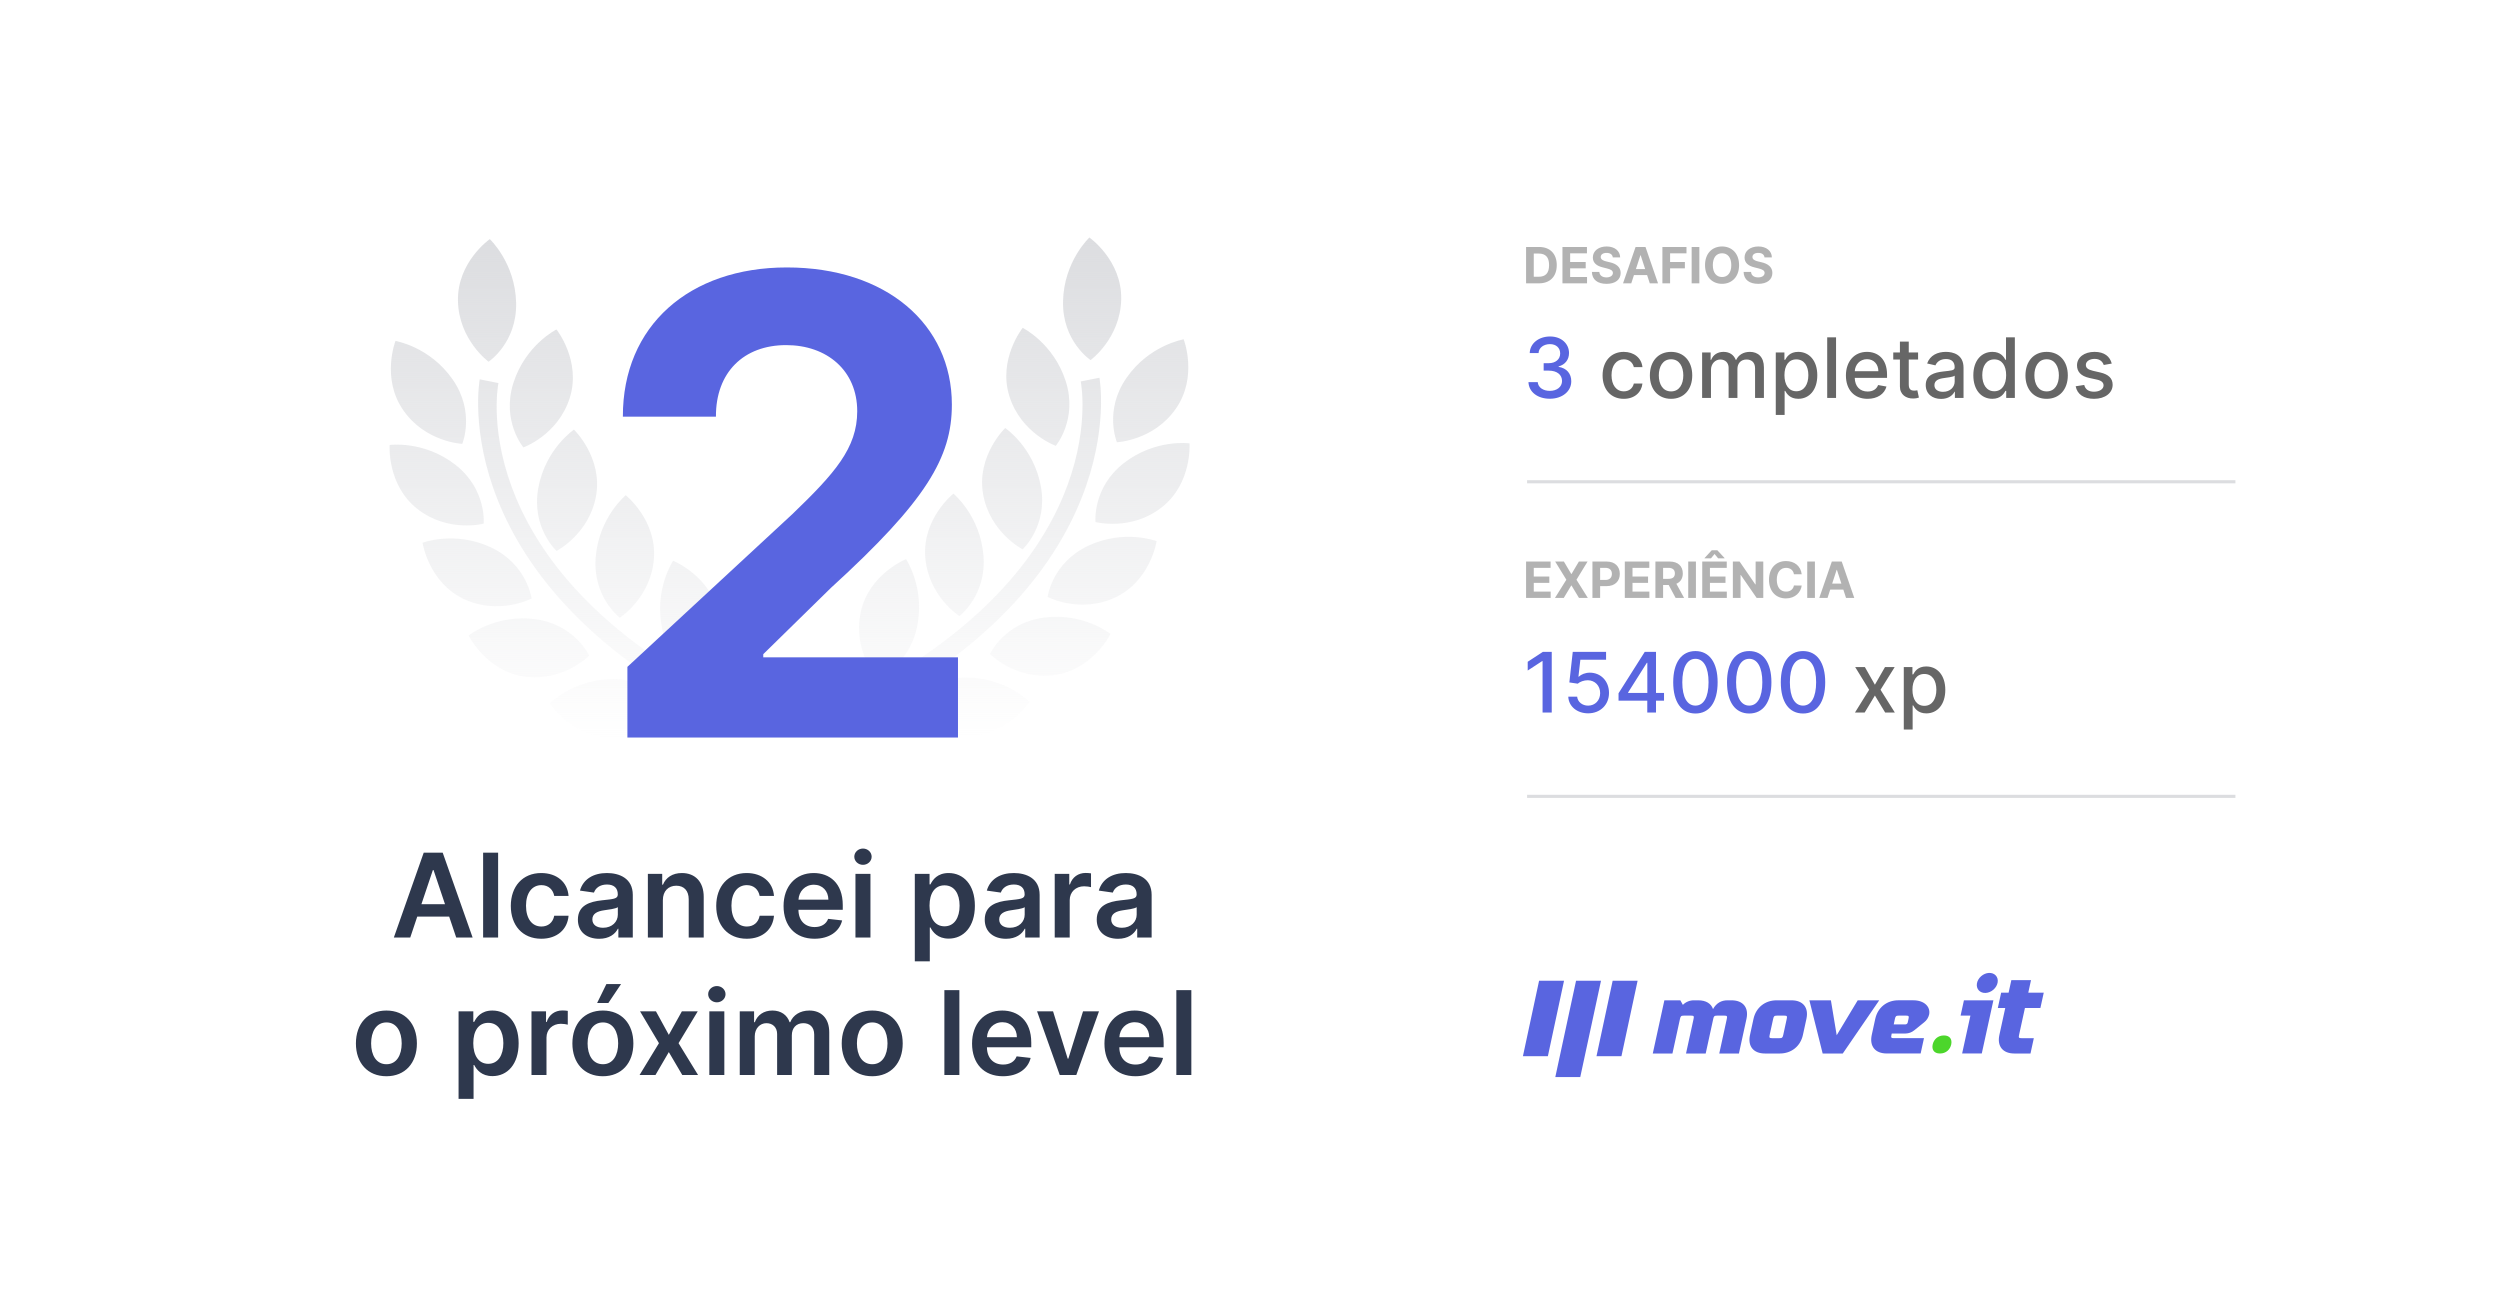 <svg width="1200" height="630" viewBox="0 0 1200 630" fill="none" xmlns="http://www.w3.org/2000/svg">
<rect width="1200" height="630" fill="white"/>
<path d="M196.923 450L200.284 439.957H215.596L218.977 450H226.852L212.494 409.273H203.386L189.048 450H196.923ZM202.272 434.031L207.781 417.625H208.099L213.608 434.031H202.272ZM239.097 409.273H231.898V450H239.097V409.273ZM259.824 450.597C267.5 450.597 272.392 446.043 272.909 439.56H266.028C265.412 442.841 263.045 444.73 259.883 444.73C255.389 444.73 252.485 440.972 252.485 434.727C252.485 428.562 255.449 424.864 259.883 424.864C263.343 424.864 265.471 427.091 266.028 430.034H272.909C272.412 423.412 267.241 419.057 259.784 419.057C250.835 419.057 245.187 425.52 245.187 434.847C245.187 444.094 250.696 450.597 259.824 450.597ZM287.61 450.616C292.402 450.616 295.266 448.369 296.578 445.804H296.817V450H303.738V429.557C303.738 421.483 297.155 419.057 291.328 419.057C284.905 419.057 279.973 421.92 278.382 427.489L285.104 428.443C285.82 426.355 287.848 424.565 291.368 424.565C294.709 424.565 296.539 426.276 296.539 429.278V429.398C296.539 431.466 294.371 431.565 288.982 432.142C283.056 432.778 277.388 434.548 277.388 441.429C277.388 447.435 281.783 450.616 287.61 450.616ZM289.479 445.327C286.476 445.327 284.328 443.955 284.328 441.31C284.328 438.545 286.735 437.392 289.956 436.935C291.846 436.676 295.624 436.199 296.559 435.443V439.043C296.559 442.443 293.814 445.327 289.479 445.327ZM318.175 432.102C318.175 427.688 320.84 425.142 324.638 425.142C328.357 425.142 330.584 427.588 330.584 431.665V450H337.783V430.551C337.803 423.233 333.627 419.057 327.323 419.057C322.749 419.057 319.607 421.244 318.215 424.645H317.857V419.455H310.976V450H318.175V432.102ZM358.425 450.597C366.101 450.597 370.993 446.043 371.51 439.56H364.63C364.013 442.841 361.647 444.73 358.485 444.73C353.99 444.73 351.087 440.972 351.087 434.727C351.087 428.562 354.05 424.864 358.485 424.864C361.945 424.864 364.073 427.091 364.63 430.034H371.51C371.013 423.412 365.843 419.057 358.385 419.057C349.436 419.057 343.789 425.52 343.789 434.847C343.789 444.094 349.297 450.597 358.425 450.597ZM390.944 450.597C398.064 450.597 402.956 447.116 404.228 441.807L397.507 441.051C396.532 443.636 394.146 444.989 391.044 444.989C386.39 444.989 383.308 441.926 383.248 436.696H404.527V434.489C404.527 423.77 398.083 419.057 390.566 419.057C381.816 419.057 376.109 425.48 376.109 434.906C376.109 444.491 381.737 450.597 390.944 450.597ZM383.268 431.844C383.487 427.946 386.37 424.665 390.666 424.665C394.802 424.665 397.586 427.688 397.626 431.844H383.268ZM410.617 450H417.816V419.455H410.617V450ZM414.236 415.119C416.523 415.119 418.392 413.369 418.392 411.222C418.392 409.054 416.523 407.304 414.236 407.304C411.929 407.304 410.06 409.054 410.06 411.222C410.06 413.369 411.929 415.119 414.236 415.119ZM439.109 461.455H446.308V445.188H446.606C447.74 447.415 450.106 450.537 455.356 450.537C462.555 450.537 467.944 444.83 467.944 434.767C467.944 424.585 462.396 419.057 455.336 419.057C449.947 419.057 447.7 422.298 446.606 424.506H446.189V419.455H439.109V461.455ZM446.169 434.727C446.169 428.801 448.714 424.963 453.348 424.963C458.14 424.963 460.606 429.04 460.606 434.727C460.606 440.455 458.1 444.631 453.348 444.631C448.754 444.631 446.169 440.653 446.169 434.727ZM482.899 450.616C487.691 450.616 490.555 448.369 491.868 445.804H492.106V450H499.027V429.557C499.027 421.483 492.444 419.057 486.618 419.057C480.194 419.057 475.262 421.92 473.672 427.489L480.393 428.443C481.109 426.355 483.137 424.565 486.657 424.565C489.998 424.565 491.828 426.276 491.828 429.278V429.398C491.828 431.466 489.66 431.565 484.271 432.142C478.345 432.778 472.677 434.548 472.677 441.429C472.677 447.435 477.072 450.616 482.899 450.616ZM484.768 445.327C481.765 445.327 479.618 443.955 479.618 441.31C479.618 438.545 482.024 437.392 485.245 436.935C487.135 436.676 490.913 436.199 491.848 435.443V439.043C491.848 442.443 489.103 445.327 484.768 445.327ZM506.265 450H513.464V432.043C513.464 428.165 516.387 425.42 520.345 425.42C521.558 425.42 523.069 425.639 523.686 425.838V419.216C523.029 419.097 521.896 419.017 521.1 419.017C517.6 419.017 514.677 421.006 513.564 424.545H513.245V419.455H506.265V450ZM536.657 450.616C541.449 450.616 544.313 448.369 545.625 445.804H545.864V450H552.784V429.557C552.784 421.483 546.202 419.057 540.375 419.057C533.952 419.057 529.02 421.92 527.429 427.489L534.151 428.443C534.867 426.355 536.895 424.565 540.415 424.565C543.756 424.565 545.586 426.276 545.586 429.278V429.398C545.586 431.466 543.418 431.565 538.029 432.142C532.103 432.778 526.435 434.548 526.435 441.429C526.435 447.435 530.83 450.616 536.657 450.616ZM538.526 445.327C535.523 445.327 533.375 443.955 533.375 441.31C533.375 438.545 535.782 437.392 539.003 436.935C540.892 436.676 544.671 436.199 545.605 435.443V439.043C545.605 442.443 542.861 445.327 538.526 445.327ZM185.476 516.597C194.425 516.597 200.112 510.293 200.112 500.847C200.112 491.381 194.425 485.057 185.476 485.057C176.527 485.057 170.839 491.381 170.839 500.847C170.839 510.293 176.527 516.597 185.476 516.597ZM185.516 510.83C180.564 510.83 178.138 506.415 178.138 500.827C178.138 495.239 180.564 490.764 185.516 490.764C190.388 490.764 192.814 495.239 192.814 500.827C192.814 506.415 190.388 510.83 185.516 510.83ZM220.113 527.455H227.312V511.188H227.61C228.744 513.415 231.11 516.537 236.36 516.537C243.559 516.537 248.948 510.83 248.948 500.767C248.948 490.585 243.4 485.057 236.34 485.057C230.951 485.057 228.704 488.298 227.61 490.506H227.192V485.455H220.113V527.455ZM227.173 500.727C227.173 494.801 229.718 490.963 234.352 490.963C239.144 490.963 241.61 495.04 241.61 500.727C241.61 506.455 239.104 510.631 234.352 510.631C229.758 510.631 227.173 506.653 227.173 500.727ZM255.113 516H262.312V498.043C262.312 494.165 265.235 491.42 269.192 491.42C270.406 491.42 271.917 491.639 272.533 491.838V485.216C271.877 485.097 270.744 485.017 269.948 485.017C266.448 485.017 263.525 487.006 262.411 490.545H262.093V485.455H255.113V516ZM289.382 516.597C298.331 516.597 304.018 510.293 304.018 500.847C304.018 491.381 298.331 485.057 289.382 485.057C280.433 485.057 274.746 491.381 274.746 500.847C274.746 510.293 280.433 516.597 289.382 516.597ZM289.422 510.83C284.47 510.83 282.044 506.415 282.044 500.827C282.044 495.239 284.47 490.764 289.422 490.764C294.294 490.764 296.72 495.239 296.72 500.827C296.72 506.415 294.294 510.83 289.422 510.83ZM286.618 481.438H292.007L298.112 472.349H291.072L286.618 481.438ZM314.866 485.455H307.23L316.298 500.727L306.991 516H314.628L321.031 505.003L327.494 516H335.071L325.705 500.727L334.912 485.455H327.295L321.031 496.73L314.866 485.455ZM340.48 516H347.679V485.455H340.48V516ZM344.099 481.119C346.386 481.119 348.256 479.369 348.256 477.222C348.256 475.054 346.386 473.304 344.099 473.304C341.793 473.304 339.923 475.054 339.923 477.222C339.923 479.369 341.793 481.119 344.099 481.119ZM355.082 516H362.281V497.426C362.281 493.668 364.786 491.122 367.888 491.122C370.931 491.122 373.019 493.17 373.019 496.312V516H380.079V496.949C380.079 493.509 382.127 491.122 385.607 491.122C388.511 491.122 390.817 492.832 390.817 496.611V516H398.036V495.497C398.036 488.676 394.099 485.057 388.491 485.057C384.056 485.057 380.675 487.244 379.323 490.645H379.005C377.832 487.185 374.869 485.057 370.752 485.057C366.656 485.057 363.593 487.165 362.32 490.645H361.962V485.455H355.082V516ZM418.663 516.597C427.612 516.597 433.3 510.293 433.3 500.847C433.3 491.381 427.612 485.057 418.663 485.057C409.714 485.057 404.027 491.381 404.027 500.847C404.027 510.293 409.714 516.597 418.663 516.597ZM418.703 510.83C413.751 510.83 411.325 506.415 411.325 500.827C411.325 495.239 413.751 490.764 418.703 490.764C423.575 490.764 426.001 495.239 426.001 500.827C426.001 506.415 423.575 510.83 418.703 510.83ZM460.499 475.273H453.3V516H460.499V475.273ZM481.425 516.597C488.544 516.597 493.436 513.116 494.709 507.807L487.987 507.051C487.013 509.636 484.626 510.989 481.524 510.989C476.871 510.989 473.788 507.926 473.729 502.696H495.007V500.489C495.007 489.77 488.564 485.057 481.047 485.057C472.297 485.057 466.589 491.48 466.589 500.906C466.589 510.491 472.217 516.597 481.425 516.597ZM473.749 497.844C473.967 493.946 476.851 490.665 481.146 490.665C485.283 490.665 488.067 493.688 488.107 497.844H473.749ZM527.506 485.455H519.85L512.81 508.145H512.492L505.472 485.455H497.796L508.674 516H516.629L527.506 485.455ZM544.972 516.597C552.091 516.597 556.983 513.116 558.256 507.807L551.534 507.051C550.56 509.636 548.173 510.989 545.071 510.989C540.418 510.989 537.335 507.926 537.276 502.696H558.554V500.489C558.554 489.77 552.111 485.057 544.594 485.057C535.844 485.057 530.136 491.48 530.136 500.906C530.136 510.491 535.764 516.597 544.972 516.597ZM537.295 497.844C537.514 493.946 540.398 490.665 544.693 490.665C548.83 490.665 551.614 493.688 551.653 497.844H537.295ZM571.843 475.273H564.644V516H571.843V475.273Z" fill="#2E384D"/>
<path fill-rule="evenodd" clip-rule="evenodd" d="M510.258 144.608C509.828 163.799 523.477 172.851 523.477 172.851C523.477 172.851 537.763 162.425 538.179 143.725C538.603 124.992 522.903 114 522.903 114C522.903 114 510.677 125.414 510.258 144.608ZM484.522 190.242C490.165 208.074 506.771 213.989 506.771 213.989C506.771 213.989 517.363 201.396 511.588 183.092C505.789 164.794 490.893 157.366 490.893 157.366C490.893 157.366 478.89 172.413 484.522 190.242ZM540.745 181.349C529.773 197.108 536.119 212.274 536.119 212.274C536.119 212.274 553.75 211.529 564.42 196.149C575.124 180.779 568.172 162.88 568.172 162.88C568.172 162.88 551.709 165.577 540.745 181.349ZM499.649 233.655C502.995 252.559 490.861 263.679 490.861 263.679C490.861 263.679 475.156 255.634 471.888 237.222C468.659 218.798 482.498 205.445 482.498 205.445C482.498 205.445 496.299 214.762 499.649 233.655ZM472.064 266.671C470.5 247.513 457.647 236.94 457.647 236.94C457.647 236.94 442.611 248.935 444.134 267.587C445.657 286.239 460.505 295.73 460.505 295.73C460.505 295.73 473.619 285.816 472.064 266.671ZM420.754 325.563C420.754 325.563 409.254 312.18 413.151 293.857C417.059 275.536 434.905 268.386 434.905 268.386C434.905 268.386 444.153 282.24 440.162 301.045C436.16 319.847 420.754 325.563 420.754 325.563ZM525.838 250.579C525.838 250.579 524.257 234.199 539.342 222.371C554.463 210.54 570.964 212.819 570.964 212.819C570.964 212.819 572.353 232.013 557.618 243.546C542.879 255.089 525.838 250.579 525.838 250.579ZM522.27 262.007C504.93 270.202 502.848 286.534 502.848 286.534C502.848 286.534 518.471 294.71 535.371 286.752C552.272 278.794 555.177 259.746 555.177 259.746C555.177 259.746 539.615 253.838 522.27 262.007ZM475.153 313.942C475.153 313.942 482.058 298.983 501.037 296.452C520.04 293.916 533.057 304.273 533.057 304.273C533.057 304.273 524.543 321.55 506.05 324.022C487.543 326.502 475.153 313.942 475.153 313.942ZM494.11 336.832C494.11 336.832 482.383 324.992 463.249 325.217C444.122 325.456 435.519 339.478 435.519 339.478C435.519 339.478 446.311 353.439 464.962 353.226C483.626 352.958 494.11 336.832 494.11 336.832ZM518.75 183.096L527.733 181.312C527.916 182.292 545.312 279.986 404.588 347.55L400.684 339.3C534.634 274.96 519.47 186.803 518.75 183.096ZM217.258 182.121C228.23 197.88 221.884 213.046 221.884 213.046C221.884 213.046 204.253 212.3 193.583 196.921C182.879 181.551 189.831 163.652 189.831 163.652C189.831 163.652 206.294 166.349 217.258 182.121ZM251.23 214.761C251.23 214.761 267.836 208.846 273.479 191.014C279.111 173.185 267.108 158.138 267.108 158.138C267.108 158.138 252.212 165.566 246.413 183.864C240.638 202.168 251.23 214.761 251.23 214.761ZM267.14 264.45C267.14 264.45 255.006 253.331 258.352 234.427C261.702 215.534 275.503 206.217 275.503 206.217C275.503 206.217 289.342 219.57 286.113 237.994C282.845 256.405 267.14 264.45 267.14 264.45ZM300.357 237.712C300.357 237.712 287.504 248.285 285.94 267.443C284.385 286.588 297.499 296.502 297.499 296.502C297.499 296.502 312.347 287.011 313.87 268.359C315.393 249.706 300.357 237.712 300.357 237.712ZM344.85 294.628C348.747 312.951 337.247 326.335 337.247 326.335C337.247 326.335 321.841 320.619 317.839 301.817C313.848 283.012 323.096 269.157 323.096 269.157C323.096 269.157 340.942 276.308 344.85 294.628ZM234.522 173.623C234.522 173.623 248.171 164.571 247.741 145.38C247.322 126.185 235.096 114.772 235.096 114.772C235.096 114.772 219.396 125.764 219.82 144.497C220.236 163.197 234.522 173.623 234.522 173.623ZM218.657 223.142C233.742 234.97 232.161 251.35 232.161 251.35C232.161 251.35 215.12 255.861 200.381 244.317C185.646 232.785 187.035 213.59 187.035 213.59C187.035 213.59 203.536 211.312 218.657 223.142ZM255.153 287.305C255.153 287.305 253.071 270.973 235.731 262.779C218.386 254.61 202.824 260.518 202.824 260.518C202.824 260.518 205.729 279.566 222.63 287.524C239.53 295.482 255.153 287.305 255.153 287.305ZM256.967 297.223C275.946 299.755 282.851 314.714 282.851 314.714C282.851 314.714 270.461 327.274 251.954 324.794C233.461 322.321 224.947 305.044 224.947 305.044C224.947 305.044 237.964 294.687 256.967 297.223ZM294.752 325.989C275.618 325.764 263.891 337.604 263.891 337.604C263.891 337.604 274.374 353.729 293.039 353.997C311.69 354.211 322.482 340.25 322.482 340.25C322.482 340.25 313.879 326.228 294.752 325.989ZM230.269 182.083L239.252 183.868C238.532 187.575 223.368 275.732 357.318 340.072L353.414 348.322C212.69 280.758 230.086 183.064 230.269 182.083Z" fill="url(#paint0_linear)"/>
<g filter="url(#filter0_d)">
<path d="M301.152 344H459.831V305.526H366.363V304.004L398.859 272.16C444.616 230.425 456.897 209.557 456.897 184.234C456.897 145.651 425.378 118.371 377.666 118.371C330.932 118.371 298.87 146.303 298.978 189.994H343.648C343.539 168.692 357.016 155.65 377.34 155.65C396.903 155.65 411.467 167.823 411.467 187.386C411.467 205.101 400.598 217.274 380.383 236.728L301.152 310.09V344Z" fill="#5965E0"/>
</g>
<path d="M743.926 191.398C749.864 191.398 754.224 187.847 754.21 183.017C754.224 179.338 751.994 176.696 748.131 176.099V175.872C751.17 175.091 753.145 172.705 753.131 169.438C753.145 165.162 749.636 161.511 744.04 161.511C738.699 161.511 734.409 164.736 734.267 169.466H738.514C738.614 166.795 741.128 165.176 743.983 165.176C746.952 165.176 748.898 166.98 748.884 169.665C748.898 172.477 746.639 174.324 743.415 174.324H740.957V177.903H743.415C747.449 177.903 749.778 179.949 749.778 182.875C749.778 185.702 747.321 187.619 743.898 187.619C740.744 187.619 738.287 186 738.116 183.415H733.656C733.841 188.159 738.045 191.398 743.926 191.398Z" fill="#5965E0"/>
<path d="M779.413 191.44C784.569 191.44 787.907 188.344 788.376 184.097H784.242C783.702 186.455 781.87 187.847 779.441 187.847C775.847 187.847 773.532 184.849 773.532 180.091C773.532 175.418 775.89 172.477 779.441 172.477C782.14 172.477 783.788 174.182 784.242 176.227H788.376C787.921 171.824 784.327 168.898 779.37 168.898C773.219 168.898 769.242 173.528 769.242 180.19C769.242 186.767 773.077 191.44 779.413 191.44ZM802.108 191.44C808.259 191.44 812.278 186.938 812.278 180.19C812.278 173.401 808.259 168.898 802.108 168.898C795.957 168.898 791.938 173.401 791.938 180.19C791.938 186.938 795.957 191.44 802.108 191.44ZM802.122 187.875C798.102 187.875 796.227 184.366 796.227 180.176C796.227 176 798.102 172.449 802.122 172.449C806.114 172.449 807.989 176 807.989 180.176C807.989 184.366 806.114 187.875 802.122 187.875ZM817.019 191H821.266V177.548C821.266 174.608 823.326 172.562 825.741 172.562C828.099 172.562 829.732 174.125 829.732 176.497V191H833.965V177.094C833.965 174.466 835.57 172.562 838.34 172.562C840.585 172.562 842.431 173.812 842.431 176.767V191H846.678V176.369C846.678 171.384 843.894 168.898 839.945 168.898C836.806 168.898 834.448 170.403 833.397 172.733H833.17C832.218 170.347 830.215 168.898 827.303 168.898C824.42 168.898 822.275 170.332 821.366 172.733H821.096V169.182H817.019V191ZM852.371 199.182H856.618V187.605H856.874C857.641 188.997 859.203 191.426 863.18 191.426C868.464 191.426 872.3 187.193 872.3 180.134C872.3 173.06 868.408 168.898 863.138 168.898C859.089 168.898 857.626 171.369 856.874 172.719H856.518V169.182H852.371V199.182ZM856.533 180.091C856.533 175.531 858.521 172.506 862.229 172.506C866.078 172.506 868.01 175.759 868.01 180.091C868.01 184.466 866.021 187.804 862.229 187.804C858.578 187.804 856.533 184.679 856.533 180.091ZM881.305 161.909H877.058V191H881.305V161.909ZM896.423 191.44C901.181 191.44 904.548 189.097 905.513 185.545L901.494 184.821C900.727 186.881 898.88 187.932 896.465 187.932C892.829 187.932 890.386 185.574 890.272 181.369H905.783V179.864C905.783 171.98 901.067 168.898 896.124 168.898C890.045 168.898 886.039 173.528 886.039 180.233C886.039 187.009 889.988 191.44 896.423 191.44ZM890.286 178.188C890.457 175.091 892.701 172.406 896.153 172.406C899.448 172.406 901.607 174.849 901.621 178.188H890.286ZM920.68 169.182H916.206V163.955H911.959V169.182H908.763V172.591H911.959V185.474C911.945 189.438 914.97 191.355 918.322 191.284C919.672 191.27 920.581 191.014 921.078 190.83L920.311 187.321C920.027 187.378 919.501 187.506 918.82 187.506C917.442 187.506 916.206 187.051 916.206 184.594V172.591H920.68V169.182ZM931.728 191.483C935.336 191.483 937.367 189.651 938.177 188.017H938.347V191H942.495V176.511C942.495 170.162 937.495 168.898 934.029 168.898C930.08 168.898 926.444 170.489 925.023 174.466L929.015 175.375C929.64 173.827 931.231 172.335 934.086 172.335C936.827 172.335 938.234 173.77 938.234 176.241V176.341C938.234 177.889 936.643 177.861 932.722 178.315C928.589 178.798 924.356 179.878 924.356 184.835C924.356 189.125 927.58 191.483 931.728 191.483ZM932.651 188.074C930.251 188.074 928.518 186.994 928.518 184.892C928.518 182.619 930.535 181.81 932.992 181.483C934.37 181.298 937.637 180.929 938.248 180.318V183.131C938.248 185.716 936.188 188.074 932.651 188.074ZM956.32 191.426C960.297 191.426 961.859 188.997 962.626 187.605H962.982V191H967.129V161.909H962.882V172.719H962.626C961.859 171.369 960.411 168.898 956.348 168.898C951.078 168.898 947.2 173.06 947.2 180.134C947.2 187.193 951.021 191.426 956.32 191.426ZM957.257 187.804C953.464 187.804 951.49 184.466 951.49 180.091C951.49 175.759 953.422 172.506 957.257 172.506C960.964 172.506 962.953 175.531 962.953 180.091C962.953 184.679 960.922 187.804 957.257 187.804ZM982.381 191.44C988.532 191.44 992.552 186.938 992.552 180.19C992.552 173.401 988.532 168.898 982.381 168.898C976.231 168.898 972.211 173.401 972.211 180.19C972.211 186.938 976.231 191.44 982.381 191.44ZM982.396 187.875C978.376 187.875 976.501 184.366 976.501 180.176C976.501 176 978.376 172.449 982.396 172.449C986.387 172.449 988.262 176 988.262 180.176C988.262 184.366 986.387 187.875 982.396 187.875ZM1013.64 174.509C1012.76 171.114 1010.11 168.898 1005.39 168.898C1000.46 168.898 996.966 171.497 996.966 175.361C996.966 178.457 998.841 180.517 1002.93 181.426L1006.62 182.236C1008.73 182.705 1009.71 183.642 1009.71 185.006C1009.71 186.696 1007.9 188.017 1005.12 188.017C1002.58 188.017 1000.94 186.923 1000.43 184.778L996.327 185.403C997.037 189.267 1000.25 191.44 1005.15 191.44C1010.42 191.44 1014.07 188.642 1014.07 184.693C1014.07 181.611 1012.11 179.707 1008.1 178.784L1004.64 177.989C1002.24 177.42 1001.2 176.611 1001.21 175.134C1001.2 173.457 1003.02 172.264 1005.43 172.264C1008.07 172.264 1009.3 173.727 1009.79 175.19L1013.64 174.509Z" fill="#666666"/>
<path opacity="0.5" d="M738.705 136C744.023 136 747.244 132.71 747.244 127.256C747.244 121.818 744.023 118.545 738.756 118.545H732.517V136H738.705ZM736.207 132.838V121.707H738.56C741.832 121.707 743.562 123.378 743.562 127.256C743.562 131.151 741.832 132.838 738.551 132.838H736.207ZM749.978 136H761.773V132.957H753.668V128.79H761.134V125.747H753.668V121.588H761.739V118.545H749.978V136ZM774.142 123.565H777.679C777.628 120.455 775.071 118.307 771.185 118.307C767.358 118.307 764.554 120.42 764.571 123.591C764.562 126.165 766.378 127.639 769.327 128.347L771.227 128.824C773.128 129.284 774.185 129.83 774.193 131.006C774.185 132.284 772.974 133.153 771.099 133.153C769.182 133.153 767.801 132.267 767.682 130.52H764.111C764.205 134.295 766.906 136.247 771.142 136.247C775.403 136.247 777.909 134.21 777.918 131.014C777.909 128.108 775.719 126.565 772.685 125.884L771.116 125.509C769.599 125.159 768.33 124.597 768.355 123.344C768.355 122.219 769.352 121.392 771.159 121.392C772.923 121.392 774.006 122.193 774.142 123.565ZM783.01 136L784.305 132.02H790.604L791.899 136H795.854L789.837 118.545H785.081L779.055 136H783.01ZM785.243 129.139L787.391 122.534H787.527L789.675 129.139H785.243ZM797.955 136H801.645V128.79H808.744V125.747H801.645V121.588H809.511V118.545H797.955V136ZM815.684 118.545H811.994V136H815.684V118.545ZM834.76 127.273C834.76 121.562 831.214 118.307 826.587 118.307C821.933 118.307 818.413 121.562 818.413 127.273C818.413 132.957 821.933 136.239 826.587 136.239C831.214 136.239 834.76 132.983 834.76 127.273ZM831.018 127.273C831.018 130.972 829.263 132.974 826.587 132.974C823.902 132.974 822.155 130.972 822.155 127.273C822.155 123.574 823.902 121.571 826.587 121.571C829.263 121.571 831.018 123.574 831.018 127.273ZM846.962 123.565H850.499C850.448 120.455 847.891 118.307 844.005 118.307C840.178 118.307 837.374 120.42 837.391 123.591C837.383 126.165 839.198 127.639 842.147 128.347L844.048 128.824C845.948 129.284 847.005 129.83 847.013 131.006C847.005 132.284 845.795 133.153 843.92 133.153C842.002 133.153 840.621 132.267 840.502 130.52H836.931C837.025 134.295 839.727 136.247 843.962 136.247C848.224 136.247 850.729 134.21 850.738 131.014C850.729 128.108 848.539 126.565 845.505 125.884L843.937 125.509C842.42 125.159 841.15 124.597 841.175 123.344C841.175 122.219 842.173 121.392 843.979 121.392C845.744 121.392 846.826 122.193 846.962 123.565Z" fill="#666666"/>
<line x1="733" y1="231.25" x2="1073" y2="231.25" stroke="#DCDDE0" stroke-width="1.5"/>
<line x1="733" y1="382.25" x2="1073" y2="382.25" stroke="#DCDDE0" stroke-width="1.5"/>
<path d="M744.835 312.909H740.56L733.301 317.653V321.858L740.261 317.312H740.432V342H744.835V312.909ZM762.307 342.398C768.159 342.398 772.335 338.264 772.321 332.597C772.335 326.972 768.415 322.881 763.116 322.881C760.957 322.881 758.955 323.705 757.818 324.812H757.648L758.571 316.673H770.915V312.909H754.92L753.287 327.568L757.307 328.165C758.401 327.185 760.361 326.517 762.122 326.517C765.574 326.545 768.074 329.131 768.074 332.682C768.074 336.176 765.645 338.705 762.307 338.705C759.494 338.705 757.264 336.915 757.037 334.415H752.776C752.946 339.045 756.966 342.398 762.307 342.398ZM776.898 336.318H790.691V342H794.881V336.318H798.731V332.597H794.881V312.909H789.469L776.898 332.767V336.318ZM790.719 332.597H781.501V332.369L790.492 318.136H790.719V332.597ZM813.809 342.483C820.528 342.483 824.462 337 824.462 327.469C824.462 318.009 820.471 312.511 813.809 312.511C807.133 312.511 803.156 317.994 803.141 327.469C803.141 336.986 807.076 342.469 813.809 342.483ZM813.809 338.69C809.874 338.69 807.502 334.741 807.502 327.469C807.516 320.224 809.888 316.233 813.809 316.233C817.715 316.233 820.102 320.224 820.102 327.469C820.102 334.741 817.729 338.69 813.809 338.69ZM839.629 342.483C846.348 342.483 850.283 337 850.283 327.469C850.283 318.009 846.291 312.511 839.629 312.511C832.953 312.511 828.976 317.994 828.962 327.469C828.962 336.986 832.896 342.469 839.629 342.483ZM839.629 338.69C835.695 338.69 833.322 334.741 833.322 327.469C833.337 320.224 835.709 316.233 839.629 316.233C843.536 316.233 845.922 320.224 845.922 327.469C845.922 334.741 843.55 338.69 839.629 338.69ZM865.45 342.483C872.168 342.483 876.103 337 876.103 327.469C876.103 318.009 872.112 312.511 865.45 312.511C858.773 312.511 854.796 317.994 854.782 327.469C854.782 336.986 858.717 342.469 865.45 342.483ZM865.45 338.69C861.515 338.69 859.143 334.741 859.143 327.469C859.157 320.224 861.529 316.233 865.45 316.233C869.356 316.233 871.742 320.224 871.742 327.469C871.742 334.741 869.37 338.69 865.45 338.69Z" fill="#5965E0"/>
<path d="M895.137 320.182H890.478L897.183 331.091L890.393 342H895.052L899.952 333.847L904.867 342H909.512L902.651 331.091L909.455 320.182H904.81L899.952 328.676L895.137 320.182ZM913.816 350.182H918.063V338.605H918.319C919.086 339.997 920.648 342.426 924.626 342.426C929.91 342.426 933.745 338.193 933.745 331.134C933.745 324.06 929.853 319.898 924.583 319.898C920.535 319.898 919.072 322.369 918.319 323.719H917.964V320.182H913.816V350.182ZM917.978 331.091C917.978 326.531 919.967 323.506 923.674 323.506C927.523 323.506 929.455 326.759 929.455 331.091C929.455 335.466 927.467 338.804 923.674 338.804C920.023 338.804 917.978 335.679 917.978 331.091Z" fill="#666666"/>
<path opacity="0.5" d="M732.517 287H744.312V283.957H736.207V279.79H743.673V276.747H736.207V272.588H744.278V269.545H732.517V287ZM750.673 269.545H746.488L751.849 278.273L746.386 287H750.613L754.192 281.043H754.329L757.908 287H762.153L756.707 278.273L762.033 269.545H757.866L754.329 275.494H754.192L750.673 269.545ZM764.369 287H768.059V281.341H771.161C775.175 281.341 777.511 278.946 777.511 275.46C777.511 271.991 775.218 269.545 771.255 269.545H764.369V287ZM768.059 278.384V272.562H770.548C772.678 272.562 773.71 273.722 773.71 275.46C773.71 277.19 772.678 278.384 770.565 278.384H768.059ZM779.908 287H791.703V283.957H783.598V279.79H791.064V276.747H783.598V272.588H791.669V269.545H779.908V287ZM794.603 287H798.293V280.812H800.987L804.293 287H808.367L804.66 280.216C806.646 279.364 807.745 277.634 807.745 275.247C807.745 271.778 805.452 269.545 801.489 269.545H794.603V287ZM798.293 277.847V272.562H800.782C802.913 272.562 803.944 273.509 803.944 275.247C803.944 276.977 802.913 277.847 800.799 277.847H798.293ZM814.043 269.545H810.353V287H814.043V269.545ZM817.08 287H828.875V283.957H820.77V279.79H828.236V276.747H820.77V272.588H828.841V269.545H817.08V287ZM821.273 267.994L822.986 265.915L824.699 267.994H827.793V267.875L824.332 264.125H821.631L818.179 267.875V267.994H821.273ZM846.374 269.545H842.701V280.523H842.548L835.013 269.545H831.775V287H835.465V276.014H835.593L843.187 287H846.374V269.545ZM864.824 275.656C864.338 271.625 861.287 269.307 857.247 269.307C852.636 269.307 849.116 272.562 849.116 278.273C849.116 283.966 852.577 287.239 857.247 287.239C861.722 287.239 864.423 284.264 864.824 281.051L861.091 281.034C860.741 282.901 859.276 283.974 857.307 283.974C854.656 283.974 852.858 282.006 852.858 278.273C852.858 274.642 854.631 272.571 857.332 272.571C859.352 272.571 860.81 273.739 861.091 275.656H864.824ZM871.161 269.545H867.47V287H871.161V269.545ZM877.205 287L878.501 283.02H884.799L886.094 287H890.049L884.032 269.545H879.276L873.251 287H877.205ZM879.438 280.139L881.586 273.534H881.722L883.87 280.139H879.438Z" fill="#666666"/>
<g clip-path="url(#clip0)">
<path d="M838.307 489.049L834.685 505.682H825.248L828.871 489.049C829.155 487.741 828.99 487.5 827.653 487.5H824.246C822.918 487.5 822.64 487.741 822.359 489.016C822.359 489.016 822.359 489.038 822.359 489.049L818.736 505.682H809.291L812.917 489.049C813.2 487.741 813.036 487.5 811.696 487.5H808.289C806.949 487.5 806.68 487.744 806.396 489.049L802.771 505.682H793.334L798.896 480.149H806.561L807.776 482.343C808.474 481.625 809.32 481.058 810.259 480.68C811.197 480.302 812.206 480.121 813.22 480.149H815.176C818.867 480.149 821.356 481.714 822.248 484.359C823.897 481.418 826.287 480.149 829.174 480.149H831.133C836.677 480.149 839.496 483.642 838.307 489.049Z" fill="#5965E0"/>
<path d="M867.084 489.049L865.4 496.782C864.222 502.189 859.879 505.682 854.329 505.682H847.181C841.639 505.682 838.82 502.186 839.999 496.78L841.682 489.049C842.857 483.642 847.201 480.149 852.753 480.149H859.913C865.443 480.149 868.265 483.642 867.084 489.049ZM857.639 489.049C857.923 487.741 857.758 487.5 856.421 487.5H853.015C851.675 487.5 851.405 487.744 851.121 489.049L849.435 496.78C849.151 498.087 849.318 498.328 850.655 498.328H854.062C855.399 498.328 855.672 498.084 855.956 496.78L857.639 489.049Z" fill="#5965E0"/>
<path d="M925.975 487.016C925.63 488.467 924.796 489.764 923.607 490.7L918.801 494.577C917.649 495.523 916.199 496.055 914.694 496.084H908.039L907.889 496.768C907.605 498.076 907.77 498.317 909.11 498.317H923.508L921.907 505.671H905.624C900.082 505.671 897.263 502.175 898.441 496.768L900.125 489.038C901.303 483.631 905.646 480.138 911.196 480.138H918.361C923.889 480.149 926.747 483.459 925.975 487.016ZM916.09 489.049C916.374 487.741 916.21 487.5 914.87 487.5H911.463C910.129 487.498 909.845 487.744 909.561 489.049L908.993 491.711H914.614C914.866 491.7 915.108 491.61 915.303 491.454C915.497 491.297 915.634 491.083 915.693 490.844L916.09 489.049Z" fill="#5965E0"/>
<path d="M936.583 501.347C936.061 503.743 934.122 505.685 931.19 505.685C928.257 505.685 927.167 503.746 927.689 501.347C928.212 498.948 930.151 497.012 933.083 497.012C936.016 497.012 937.097 498.948 936.583 501.347Z" fill="#4CD62B"/>
<path d="M956.829 480.149L955.228 487.498L951.254 505.679H941.82L945.795 487.498H941.085L942.689 480.146L956.829 480.149ZM949.823 475.382C948.188 473.609 948.687 470.568 950.933 468.593C953.178 466.618 956.327 466.457 957.97 468.233C959.614 470.008 959.106 473.05 956.86 475.025C954.615 476.999 951.461 477.16 949.823 475.382Z" fill="#5965E0"/>
<path d="M971.972 483.825L969.15 496.78C968.866 498.087 969.031 498.328 970.368 498.328H976.236L974.635 505.682H966.888C961.346 505.682 958.525 502.186 959.703 496.78L962.524 483.825H958.956L960.557 476.47H964.134L965.446 470.449H974.89L973.579 476.47H981.005L979.395 483.825H971.972Z" fill="#5965E0"/>
<path d="M756.509 470.745H768.483L758.521 517H746.547L756.509 470.745Z" fill="#5965E0"/>
<path d="M774.079 470.745H786.053L778.291 506.987H766.314L774.079 470.745Z" fill="#5965E0"/>
<path d="M738.764 470.745H750.738L742.976 506.987H731L738.764 470.745Z" fill="#5965E0"/>
<path d="M902.027 480.149L884.531 505.682H874.879L868.498 480.149H878.834L881.613 496.915L891.691 480.163L902.027 480.149Z" fill="#5965E0"/>
</g>
<defs>
<filter id="filter0_d" x="282.978" y="112.371" width="192.853" height="257.629" filterUnits="userSpaceOnUse" color-interpolation-filters="sRGB">
<feFlood flood-opacity="0" result="BackgroundImageFix"/>
<feColorMatrix in="SourceAlpha" type="matrix" values="0 0 0 0 0 0 0 0 0 0 0 0 0 0 0 0 0 0 127 0"/>
<feOffset dy="10"/>
<feGaussianBlur stdDeviation="8"/>
<feColorMatrix type="matrix" values="0 0 0 0 0.349 0 0 0 0 0.396 0 0 0 0 0.878 0 0 0 0.3 0"/>
<feBlend mode="normal" in2="BackgroundImageFix" result="effect1_dropShadow"/>
<feBlend mode="normal" in="SourceGraphic" in2="effect1_dropShadow" result="shape"/>
</filter>
<linearGradient id="paint0_linear" x1="383.961" y1="114" x2="383.961" y2="354" gradientUnits="userSpaceOnUse">
<stop stop-color="#DCDDE0"/>
<stop offset="1" stop-color="#DCDDE0" stop-opacity="0"/>
</linearGradient>
<clipPath id="clip0">
<rect width="250" height="50" fill="white" transform="translate(731 467)"/>
</clipPath>
</defs>
</svg>
